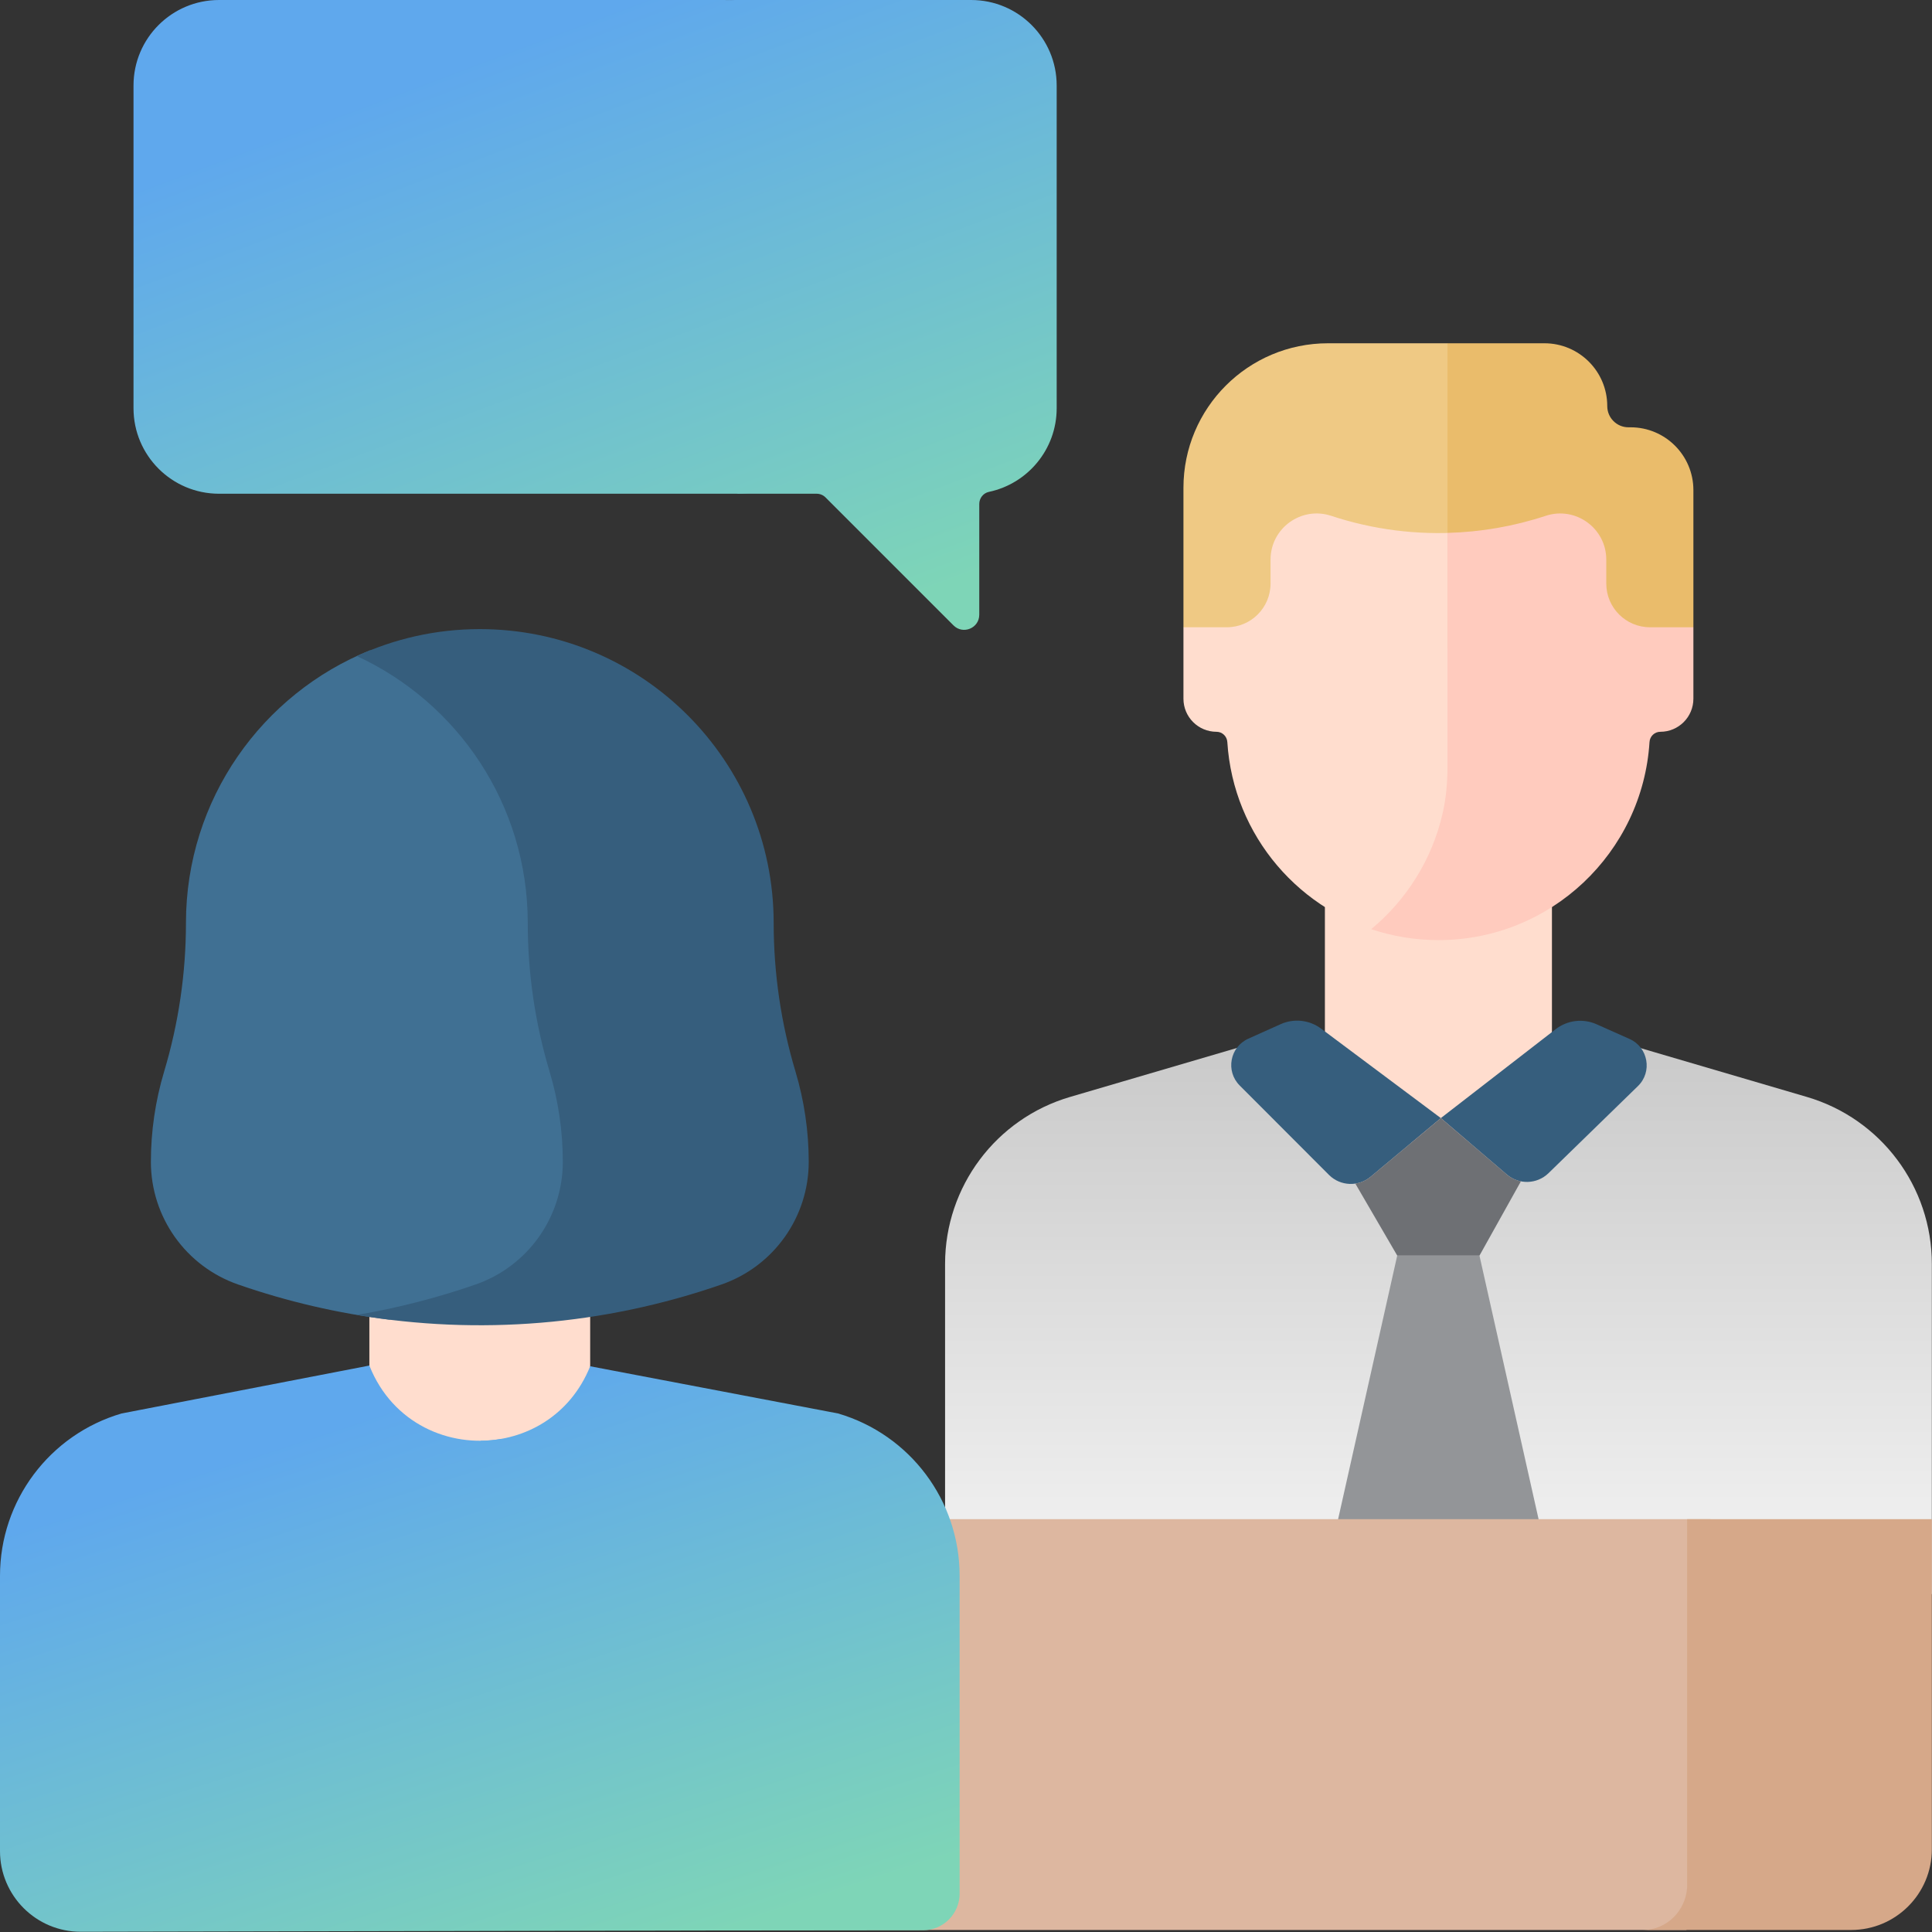 <svg width="171" height="171" viewBox="0 0 171 171" fill="none" xmlns="http://www.w3.org/2000/svg">
<rect x="0" y="0" width="171" height="171" fill="#333333" stroke="none"/>
<path d="M128.115 30.383H117.54C110.474 30.383 104.746 36.111 104.746 43.177V55.518L107.843 57.382H129.343V32.633L128.115 30.383Z" fill="#EFC984"/>
<path d="M151.398 116.343C151.398 109.349 146.789 103.193 140.079 101.223L121.364 95.728L121.376 91.72H113.006L94.711 97.089C88.153 99.014 83.648 105.031 83.648 111.865V141.091H151.399L151.398 116.343Z" fill="url(#paint0_linear)"/>
<path d="M159.925 97.089L141.636 91.72H119.988L119.972 96.99L138.261 102.359C144.818 104.284 149.322 110.3 149.322 117.134V141.091H170.986V111.865C170.986 105.031 166.482 99.014 159.925 97.089Z" fill="url(#paint1_linear)"/>
<path d="M137.666 141.091L130.946 111.131H123.667L116.948 141.091H137.666Z" fill="#939598"/>
<path d="M137.361 95.404V79.253H117.266V95.404C117.266 100.953 127.313 101.446 127.313 101.446C127.313 101.446 137.361 100.953 137.361 95.404Z" fill="#FFDDCE"/>
<path d="M128.905 72.714C129.219 71.339 129.343 69.928 129.343 68.518V47.115C125.47 47.375 121.559 46.889 117.827 45.657L117.82 45.654C115.178 44.782 112.455 46.749 112.455 49.532V51.65C112.455 53.786 110.724 55.518 108.587 55.518H104.746V61.843C104.746 63.46 106.057 64.77 107.673 64.77C108.183 64.77 108.598 65.17 108.63 65.679C109.154 73.995 115.103 80.838 122.98 82.704C125.893 80.115 128.009 76.648 128.905 72.714Z" fill="#FFDDCE"/>
<path d="M144.322 37.82H144.134C143.097 37.82 142.257 36.979 142.257 35.942C142.257 32.872 139.768 30.383 136.698 30.383H128.115V57.382H146.784L149.881 55.518V43.379C149.881 40.309 147.392 37.82 144.322 37.82Z" fill="#EABC6B"/>
<path d="M146.039 55.518C143.903 55.518 142.171 53.786 142.171 51.65V49.533C142.171 46.75 139.448 44.782 136.806 45.656C133.981 46.589 131.052 47.09 128.115 47.167V67.868C128.115 69.254 127.993 70.642 127.684 71.993C126.753 76.079 124.483 79.654 121.364 82.239C123.234 82.865 125.233 83.209 127.314 83.209C137.254 83.209 145.38 75.463 145.997 65.678C146.029 65.169 146.444 64.77 146.954 64.77C148.57 64.77 149.881 63.46 149.881 61.843V55.518H146.039V55.518Z" fill="#FFCBBE"/>
<path d="M113.348 90.649L110.487 91.934C108.853 92.667 108.459 94.808 109.724 96.076L117.649 104.013C118.654 104.992 120.237 105.052 121.313 104.153L127.528 98.962L116.933 91.045C115.899 90.271 114.526 90.12 113.348 90.649Z" fill="#365E7D"/>
<path d="M137.689 91.094L127.528 98.961L133.369 103.955C134.439 104.87 136.029 104.824 137.044 103.849L144.974 96.127C146.27 94.865 145.882 92.693 144.23 91.957L141.313 90.657C140.116 90.124 138.724 90.292 137.689 91.094Z" fill="#365E7D"/>
<path d="M151.403 167.428L151.4 134.462H40.654V170.821H149.242C150.458 170.171 151.308 168.895 151.403 167.428Z" fill="#DDB7A0"/>
<path d="M149.327 134.463V167.057C149.193 169.136 147.508 170.821 145.429 170.821H163.844C167.788 170.821 170.986 167.623 170.986 163.679V134.463H149.327Z" fill="#D6A889"/>
<path d="M52.236 124.798V109.091H32.692V124.798C32.692 130.195 42.464 130.674 42.464 130.674C42.464 130.674 52.236 130.195 52.236 124.798Z" fill="#FFDDCE"/>
<path d="M42.925 114.474C47.683 112.821 50.873 108.336 50.871 103.299C50.87 100.514 50.464 97.744 49.664 95.076C48.349 90.69 47.68 86.135 47.679 81.556V81.544C47.676 71.02 41.593 61.922 32.755 57.556C23.204 61.403 16.462 70.755 16.459 81.683V81.694C16.457 86.145 15.807 90.572 14.529 94.836C13.752 97.429 13.356 100.122 13.355 102.829C13.354 107.726 16.454 112.085 21.079 113.691C25.443 115.206 29.927 116.244 34.456 116.804C37.314 116.216 40.144 115.439 42.925 114.474Z" fill="#407093"/>
<path d="M70.406 94.836C69.128 90.572 68.478 86.145 68.477 81.694V81.683C68.472 67.322 56.829 55.682 42.468 55.682C38.581 55.682 34.897 56.541 31.585 58.069C40.51 62.187 46.708 71.208 46.711 81.683V81.694C46.713 86.145 47.362 90.572 48.641 94.836C49.418 97.429 49.814 100.122 49.814 102.829C49.816 107.725 46.716 112.085 42.091 113.691C38.651 114.885 35.137 115.782 31.585 116.383C42.34 118.203 53.442 117.306 63.856 113.691C68.481 112.085 71.581 107.725 71.58 102.829C71.579 100.122 71.183 97.43 70.406 94.836Z" fill="#365E7D"/>
<path d="M74.247 36.13V7.569C74.247 0.609 68.189 0.004 64.011 0H19.387C15.206 0 11.817 3.389 11.817 7.569V36.13C11.817 40.311 15.206 43.7 19.387 43.7H65.205L67.055 43.6C69.312 43.478 71.457 42.419 72.791 40.594C73.707 39.343 74.247 37.8 74.247 36.13Z" fill="url(#paint2_linear)"/>
<path d="M85.957 0H64.011C68.192 0 71.581 3.389 71.581 7.569V36.13C71.581 39.772 69.009 42.813 65.582 43.536C65.443 43.565 65.317 43.623 65.205 43.7H72.284C72.576 43.7 72.857 43.816 73.064 44.023L84.394 55.354C85.236 56.195 86.674 55.599 86.674 54.409V44.609C86.674 44.096 87.026 43.642 87.527 43.536C90.954 42.813 93.526 39.773 93.526 36.13V7.569C93.526 3.389 90.137 0 85.957 0Z" fill="url(#paint3_linear)"/>
<path d="M64.776 144.884C64.776 138.238 61.038 135.029 54.019 133.522L50.052 132.767C47.2 132.224 45.002 130.075 44.309 127.366C39.759 128.144 34.753 125.996 32.715 120.921L32.692 120.864L10.758 125.106C4.381 126.978 0 132.829 0 139.476V163.836C0 167.786 3.207 170.987 7.157 170.979L63.17 170.864L64.74 169.66L64.776 144.884Z" fill="url(#paint4_linear)"/>
<path d="M81.713 170.847C83.497 170.833 84.936 169.382 84.936 167.598V139.475C84.936 132.828 80.556 126.977 74.179 125.105L52.236 120.927C50.476 125.302 46.51 127.498 42.534 127.519C42.931 130.639 45.288 133.209 48.447 133.811L52.413 134.566C59.432 136.073 63.171 139.282 63.171 145.928V170.865L81.713 170.847Z" fill="url(#paint5_linear)"/>
<path d="M133.37 103.956L127.529 98.962L121.315 104.153C120.914 104.487 120.444 104.688 119.959 104.759L123.669 111.131H130.948L134.616 104.557C134.169 104.469 133.738 104.271 133.37 103.956Z" fill="#6E7074"/>
<defs>
<linearGradient id="paint0_linear" x1="127.317" y1="91.72" x2="127.317" y2="141.091" gradientUnits="userSpaceOnUse">
<stop stop-color="#C9C9C9"/>
<stop offset="1" stop-color="#F4F4F4"/>
</linearGradient>
<linearGradient id="paint1_linear" x1="127.317" y1="91.72" x2="127.317" y2="141.091" gradientUnits="userSpaceOnUse">
<stop stop-color="#C9C9C9"/>
<stop offset="1" stop-color="#F4F4F4"/>
</linearGradient>
<linearGradient id="paint2_linear" x1="34.986" y1="7.843" x2="55.584" y2="62.573" gradientUnits="userSpaceOnUse">
<stop stop-color="#5FA8ED"/>
<stop offset="1" stop-color="#7ED5B7"/>
</linearGradient>
<linearGradient id="paint3_linear" x1="34.986" y1="7.843" x2="55.584" y2="62.573" gradientUnits="userSpaceOnUse">
<stop stop-color="#5FA8ED"/>
<stop offset="1" stop-color="#7ED5B7"/>
</linearGradient>
<linearGradient id="paint4_linear" x1="24.084" y1="127.915" x2="40.614" y2="178.703" gradientUnits="userSpaceOnUse">
<stop stop-color="#5FA8ED"/>
<stop offset="1" stop-color="#7ED5B7"/>
</linearGradient>
<linearGradient id="paint5_linear" x1="24.084" y1="127.915" x2="40.614" y2="178.703" gradientUnits="userSpaceOnUse">
<stop stop-color="#5FA8ED"/>
<stop offset="1" stop-color="#7ED5B7"/>
</linearGradient>
</defs>
</svg>
